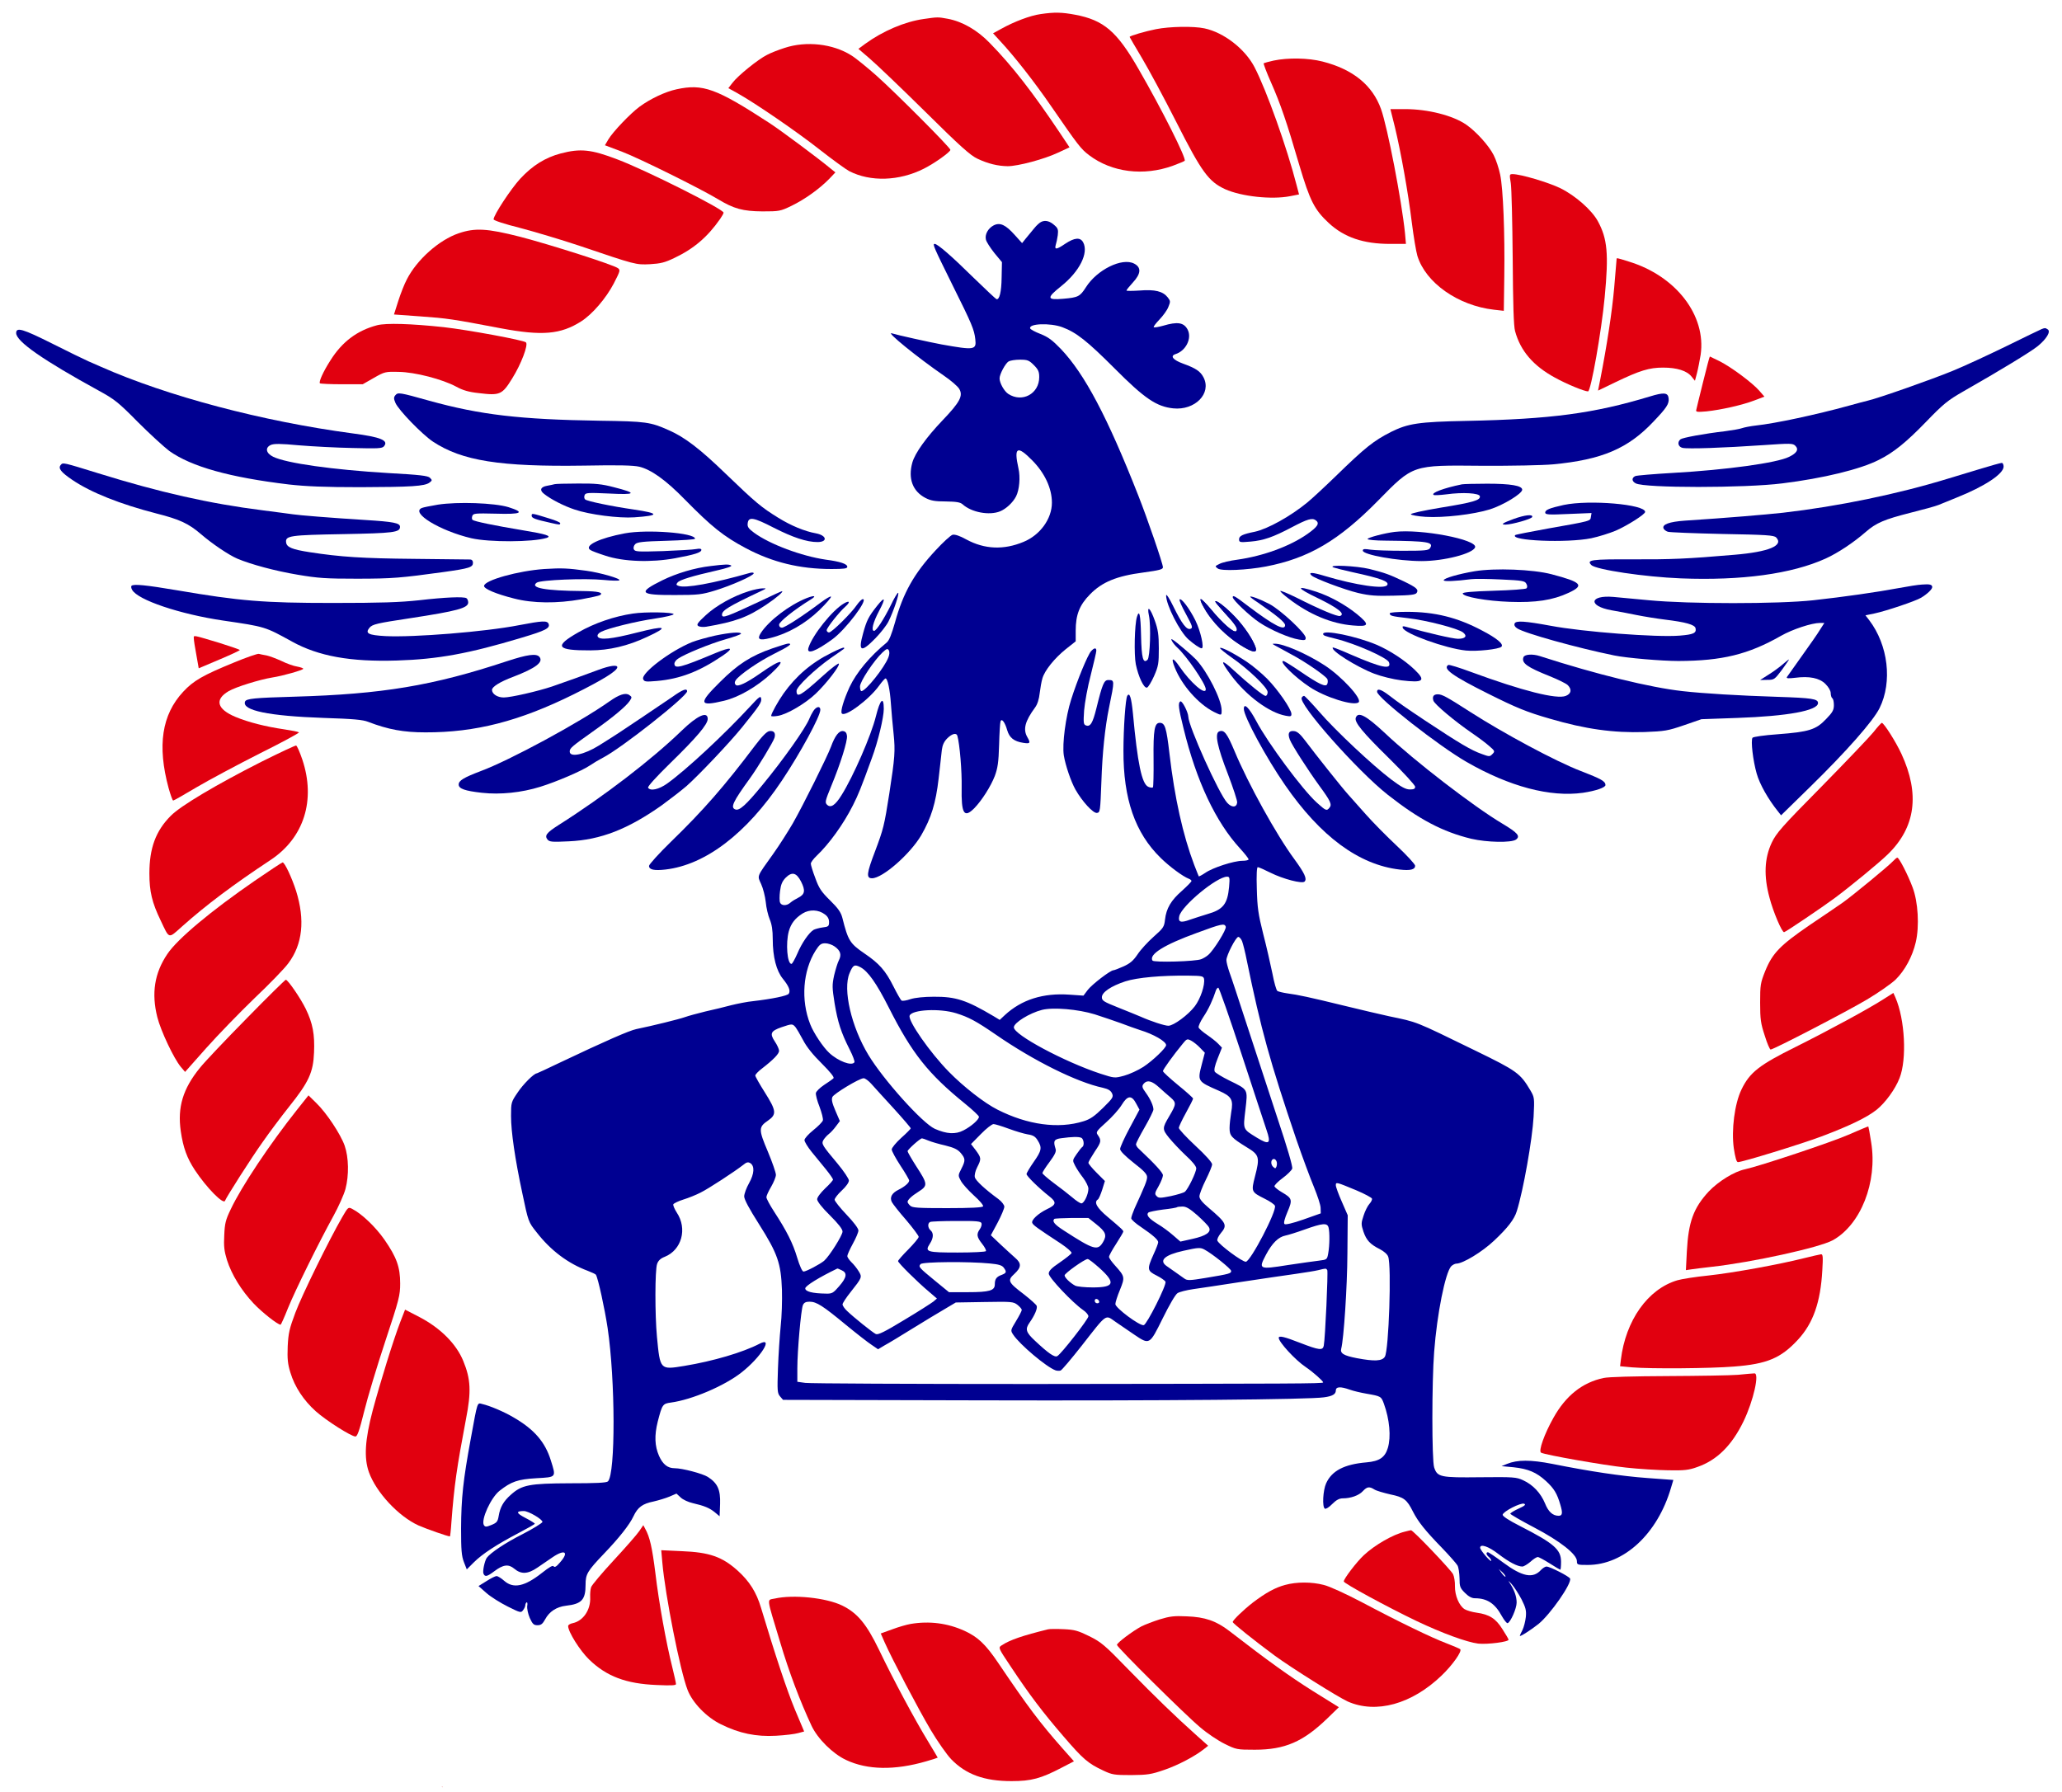 <svg style="background:#fff" version="1.0" width="1300pt" height="1130pt" viewBox="0 0 1300 1130" preserveAspectRatio="xMidYMid" id="svg96" sodipodi:docname="LOGO-ENTIER-2.svg" inkscape:version="1.4 (86a8ad7, 2024-10-11)" xmlns:inkscape="http://www.inkscape.org/namespaces/inkscape" xmlns:sodipodi="http://sodipodi.sourceforge.net/DTD/sodipodi-0.dtd" xmlns="http://www.w3.org/2000/svg" xmlns:svg="http://www.w3.org/2000/svg">
    <defs id="defs96"/>
    <sodipodi:namedview id="namedview96" pagecolor="#ffffff" bordercolor="#000000" borderopacity="0.25" inkscape:showpageshadow="2" inkscape:pageopacity="0.0" inkscape:pagecheckerboard="0" inkscape:deskcolor="#d1d1d1" inkscape:document-units="pt" showgrid="false" inkscape:zoom="0.28531759" inkscape:cx="1682.3358" inkscape:cy="1340.6114" inkscape:window-width="1920" inkscape:window-height="1009" inkscape:window-x="-8" inkscape:window-y="-8" inkscape:window-maximized="1" inkscape:current-layer="svg96"/>
    <g transform="matrix(0.1,0,0,-0.1,-496.815,1352.796)" fill="#000000" stroke="none" id="g96">
        <g id="tawara" fill="#E1000F">
            <path d="m 11528,13439 c -65,-9 -167,-48 -246,-92 l -53,-29 43,-47 c 89,-95 219,-261 322,-411 171,-248 188,-271 241,-311 143,-108 343,-133 528,-66 38,14 71,28 74,31 13,12 -144,325 -291,579 -136,237 -219,308 -399,342 -85,16 -131,17 -219,4 z" id="path1"/>
            <path d="m 10790,13408 c -118,-17 -255,-75 -368,-157 l -42,-31 72,-62 c 40,-34 197,-184 348,-333 223,-221 286,-277 331,-298 68,-32 128,-46 190,-47 65,0 230,44 317,85 l 73,34 -62,93 c -169,252 -298,419 -441,565 -78,81 -173,136 -267,153 -60,11 -61,11 -151,-2 z" id="path2"/>
            <path d="m 12256,13344 c -66,-13 -166,-42 -166,-49 0,-2 35,-61 77,-132 42,-70 141,-254 219,-408 158,-312 202,-372 306,-420 102,-46 294,-67 410,-44 l 56,11 -15,57 c -61,238 -190,600 -266,746 -60,115 -193,218 -315,244 -70,15 -220,12 -306,-5 z" id="path3"/>
            <path d="m 9915,13226 c -38,-12 -89,-32 -111,-44 -58,-29 -183,-131 -216,-174 l -28,-36 58,-32 c 117,-66 372,-241 516,-354 83,-65 167,-126 188,-137 134,-69 315,-63 470,15 68,34 167,105 168,119 0,14 -344,359 -465,467 -60,53 -132,112 -160,129 -116,73 -283,92 -420,47 z" id="path4"/>
            <path d="m 12998,13146 c -32,-7 -60,-15 -63,-17 -2,-3 18,-57 46,-120 59,-133 99,-249 179,-523 67,-225 95,-280 185,-364 98,-91 219,-132 387,-132 h 100 l -6,68 c -21,206 -110,667 -151,782 -54,151 -177,251 -369,300 -90,23 -218,25 -308,6 z" id="path5"/>
            <path d="m 9234,12965 c -71,-15 -166,-60 -234,-110 -58,-43 -168,-158 -197,-207 l -21,-36 111,-42 c 109,-42 484,-228 600,-297 102,-62 159,-77 282,-78 106,0 113,1 185,36 82,40 173,105 235,168 l 40,42 -30,24 c -77,64 -313,240 -387,288 -335,218 -418,248 -584,212 z" id="path6"/>
            <path d="m 13762,12728 c 38,-158 84,-414 107,-603 11,-88 27,-183 35,-210 52,-170 256,-314 483,-340 l 62,-7 3,214 c 4,276 -7,556 -26,645 -8,39 -26,94 -41,123 -31,61 -110,148 -173,192 -84,58 -242,98 -386,98 h -92 z" id="path7"/>
            <path d="m 8502,12560 c -97,-26 -177,-76 -254,-159 -59,-64 -168,-230 -168,-256 0,-7 70,-30 166,-54 91,-24 259,-74 373,-112 360,-122 357,-121 447,-117 67,4 93,10 155,40 122,58 208,132 287,245 12,17 22,35 22,40 0,22 -492,269 -670,336 -165,63 -232,70 -358,37 z" id="path8"/>
            <path d="m 14493,12373 c 5,-32 10,-245 12,-473 2,-290 6,-428 15,-460 34,-125 115,-219 251,-293 74,-41 186,-87 209,-87 18,0 85,381 105,594 26,274 17,369 -43,479 -38,70 -141,161 -236,208 -76,37 -251,89 -301,89 -21,0 -21,-2 -12,-57 z" id="path9"/>
            <path d="m 7345,11477 c -125,-33 -220,-104 -294,-222 -45,-70 -74,-135 -66,-144 4,-3 66,-6 138,-6 h 132 l 70,40 c 68,39 73,40 156,38 103,-1 278,-47 363,-93 42,-23 78,-34 144,-41 132,-16 146,-10 209,92 57,91 103,213 87,228 -13,14 -367,79 -518,96 -206,22 -363,27 -421,12 z" id="path13"/>
            <path d="m 7860,12057 c -124,-42 -264,-167 -327,-291 -15,-28 -39,-89 -54,-136 l -27,-85 166,-12 c 169,-12 203,-17 507,-75 261,-49 378,-39 508,44 70,45 156,145 205,239 40,78 42,84 26,96 -30,22 -428,149 -617,198 -208,53 -284,57 -387,22 z" id="path11"/>
            <path d="m 15160,11893 c 0,-5 -7,-84 -15,-178 -13,-150 -46,-366 -88,-580 l -14,-70 110,53 c 154,74 213,92 300,92 88,0 151,-20 180,-57 l 21,-26 13,49 c 7,27 17,79 23,115 36,248 -155,497 -454,588 -77,24 -76,24 -76,14 z" id="path12"/>
            <path d="m 15705,11118 c -22,-89 -42,-169 -43,-176 -3,-12 8,-13 65,-8 94,10 226,40 302,69 l 63,24 -33,38 c -44,50 -177,149 -251,186 -32,16 -59,29 -60,29 -2,0 -21,-73 -43,-162 z" id="path16"/>
            <path d="m 6190,9503 c 0,-10 7,-57 16,-104 l 15,-85 130,55 c 71,30 129,57 129,60 0,3 -58,23 -128,45 -174,52 -162,50 -162,29 z" id="path48"/>
            <path d="m 6445,9351 c -198,-81 -257,-115 -322,-185 -135,-145 -164,-340 -92,-607 12,-43 25,-79 29,-79 4,0 71,38 148,84 78,46 256,141 396,212 141,70 253,131 249,134 -5,4 -46,12 -93,19 -117,17 -227,45 -306,78 -118,49 -135,110 -44,163 44,26 195,73 275,86 66,10 195,47 195,55 0,4 -18,10 -39,14 -21,3 -66,19 -98,35 -33,15 -75,31 -94,35 -19,3 -41,8 -49,10 -8,2 -78,-22 -155,-54 z" id="path55"/>
            <path d="m 16780,8912 c -25,-31 -172,-185 -327,-343 -253,-256 -286,-294 -315,-355 -46,-98 -51,-210 -14,-346 23,-89 78,-218 92,-218 8,0 235,153 319,215 97,72 281,223 335,276 175,170 203,380 86,633 -35,76 -111,196 -124,196 -4,-1 -27,-26 -52,-58 z" id="path66"/>
            <path d="m 6615,8724 c -284,-144 -508,-277 -570,-340 -95,-95 -135,-204 -135,-364 0,-114 17,-184 70,-294 58,-122 47,-119 137,-39 150,134 325,265 555,417 213,140 288,379 202,635 -16,47 -33,86 -39,88 -5,1 -104,-45 -220,-103 z" id="path67"/>
            <path d="m 16904,8099 c -26,-29 -258,-220 -319,-263 -27,-19 -121,-83 -209,-142 -185,-127 -233,-176 -279,-289 -30,-75 -32,-88 -32,-200 0,-105 4,-131 29,-207 15,-49 32,-88 37,-88 19,0 483,241 607,315 74,44 155,101 181,126 58,57 106,145 127,235 24,101 15,256 -20,347 -29,78 -85,187 -96,187 -4,0 -15,-9 -26,-21 z" id="path68"/>
            <path d="m 6574,7974 c -273,-188 -487,-366 -551,-462 -81,-120 -101,-247 -63,-398 22,-87 104,-260 147,-312 l 28,-33 134,151 c 73,82 210,223 303,313 94,89 190,188 214,221 90,120 106,273 49,456 -27,84 -72,180 -85,180 -4,0 -83,-52 -176,-116 z" id="path69"/>
            <path d="m 6524,7107 c -131,-133 -265,-274 -296,-313 -107,-132 -142,-248 -120,-400 15,-103 39,-168 88,-243 74,-112 182,-222 191,-194 8,22 165,269 238,371 41,59 116,159 166,222 124,155 152,216 157,341 5,115 -8,184 -52,275 -33,68 -113,184 -126,184 -4,0 -115,-109 -246,-243 z" id="path70"/>
            <path d="m 16850,7232 c -97,-63 -350,-200 -560,-305 -230,-114 -291,-161 -343,-270 -43,-89 -64,-255 -48,-369 9,-59 17,-88 26,-88 28,0 395,113 524,161 178,67 288,120 350,169 55,44 118,130 145,200 47,119 34,370 -26,508 l -13,29 z" id="path71"/>
            <path d="m 6843,6533 c -172,-216 -354,-489 -420,-630 -32,-66 -38,-89 -41,-164 -4,-70 0,-100 17,-156 30,-93 90,-191 168,-274 54,-57 152,-134 170,-134 3,0 24,47 47,105 46,113 193,411 286,580 32,58 66,134 76,170 23,87 21,199 -5,274 -26,73 -114,206 -179,269 l -49,48 z" id="path72"/>
            <path d="m 16620,6372 c -110,-48 -558,-197 -650,-217 -68,-14 -168,-76 -229,-140 -96,-104 -128,-191 -138,-378 l -6,-118 34,5 c 19,3 77,10 129,16 254,28 677,121 762,167 177,97 284,367 243,618 -8,54 -17,100 -18,100 -1,1 -58,-23 -127,-53 z" id="path73"/>
            <path d="m 7125,5852 c -82,-142 -254,-492 -295,-602 -37,-99 -44,-128 -48,-212 -3,-79 0,-110 17,-165 27,-90 84,-176 160,-244 66,-59 224,-159 250,-159 12,0 25,37 55,158 21,86 81,285 133,442 88,266 94,290 94,365 0,103 -22,165 -99,276 -55,79 -141,162 -203,194 -25,13 -26,13 -64,-53 z" id="path74"/>
            <path d="m 16340,5594 c -155,-39 -444,-92 -602,-109 -80,-8 -168,-22 -195,-30 -186,-55 -326,-253 -356,-501 l -5,-41 76,-7 c 118,-10 494,-7 641,5 210,16 297,53 405,170 95,103 142,235 153,437 5,84 4,102 -8,101 -8,-1 -57,-12 -109,-25 z" id="path75"/>
            <path d="m 7492,5193 c -44,-115 -125,-376 -174,-558 -49,-186 -56,-300 -24,-390 46,-128 187,-279 313,-336 50,-22 184,-69 198,-69 1,0 6,39 9,88 18,237 34,345 92,652 34,173 30,252 -17,366 -44,108 -144,208 -276,277 l -91,47 z" id="path76"/>
            <path d="m 15925,4859 c -49,-4 -248,-7 -442,-8 -216,-1 -372,-5 -405,-12 -133,-28 -238,-111 -316,-251 -57,-101 -96,-210 -78,-220 26,-14 393,-79 536,-94 80,-9 199,-16 265,-17 102,-2 130,1 185,21 123,43 216,135 290,287 63,130 103,308 68,303 -7,0 -53,-4 -103,-9 z" id="path77"/>
            <path d="m 8998,3873 c -14,-21 -86,-103 -160,-183 -74,-80 -139,-157 -143,-170 -5,-14 -7,-42 -6,-63 4,-80 -44,-150 -110,-164 -16,-3 -29,-11 -29,-18 0,-37 75,-156 133,-212 110,-106 232,-152 425,-160 91,-4 122,-3 122,6 0,7 -11,56 -24,109 -37,146 -84,405 -106,591 -20,159 -35,228 -64,279 l -12,23 z" id="path78"/>
            <path d="m 13825,3870 c -75,-18 -191,-85 -259,-149 -45,-42 -126,-148 -126,-165 0,-12 272,-160 460,-250 162,-77 316,-133 388,-142 59,-6 193,11 191,25 0,3 -17,33 -38,65 -42,68 -83,94 -163,105 -29,4 -63,14 -76,22 -35,22 -62,87 -61,145 1,28 -5,62 -12,76 -18,32 -253,278 -265,277 -5,-1 -22,-4 -39,-9 z" id="path79"/>
            <path d="m 9144,3674 c 18,-205 112,-681 159,-802 31,-81 120,-173 211,-217 115,-57 221,-79 346,-72 58,3 121,11 141,17 l 37,10 -59,140 c -50,121 -121,334 -213,640 -29,98 -73,167 -147,234 -98,88 -178,116 -353,123 l -129,6 z" id="path80"/>
            <path d="m 13070,3534 c -63,-17 -121,-49 -203,-111 -59,-46 -127,-111 -127,-123 0,-8 139,-119 265,-212 104,-76 400,-262 460,-289 179,-79 404,-17 592,164 69,66 131,154 117,166 -5,4 -43,20 -84,36 -96,36 -306,138 -534,259 -105,55 -205,101 -242,110 -77,20 -171,20 -244,0 z" id="path81"/>
            <path d="m 9852,3448 c -50,-11 -54,18 34,-273 57,-192 127,-376 199,-530 39,-82 134,-176 218,-215 134,-63 306,-66 505,-8 39,11 72,22 72,23 0,2 -29,49 -63,106 -80,131 -217,386 -307,574 -79,163 -136,232 -232,279 -100,49 -308,71 -426,44 z" id="path82"/>
            <path d="m 12280,3317 c -41,-13 -93,-33 -115,-44 -55,-29 -155,-104 -155,-117 0,-14 426,-437 525,-520 43,-37 113,-84 154,-104 73,-36 77,-37 190,-37 190,0 305,50 458,198 l 72,70 -167,104 c -144,91 -277,186 -524,377 -82,63 -153,88 -268,92 -79,4 -108,0 -170,-19 z" id="path83"/>
            <path d="m 10709,3288 c -24,-4 -76,-19 -116,-34 l -72,-26 24,-55 c 48,-108 212,-420 290,-552 44,-74 103,-158 130,-186 93,-96 209,-138 380,-138 125,0 185,16 317,85 l 77,40 -72,81 c -143,162 -219,263 -406,540 -80,118 -128,163 -213,202 -106,48 -220,63 -339,43 z" id="path84"/>
            <path d="m 11575,3254 c -158,-39 -239,-66 -292,-101 -22,-15 -22,-15 59,-136 118,-178 201,-287 332,-439 122,-142 154,-170 251,-215 55,-26 69,-28 175,-28 103,1 125,4 209,33 88,30 195,87 251,132 l 25,20 -75,67 c -132,118 -261,243 -429,415 -148,153 -171,172 -246,209 -71,35 -93,41 -161,44 -43,2 -88,2 -99,-1 z" id="path85"/>
            <path id="path86" d="m 7754.136,2265.102 c 0.256,-0.992 0.439,-2.002 0.703,-2.988 0.432,-1.609 3.768,-5.302 3.398,-3.677 -0.573,2.52 -2.534,4.519 -4.058,6.606 -0.014,0.02 -0.03,0.039 -0.044,0.059 z"/>
        </g>
        <g id="rooster" fill="#000091">
            <path d="m 11535,12130 c -11,-4 -32,-23 -47,-42 -15,-18 -38,-46 -52,-63 l -24,-30 -46,51 c -58,65 -93,81 -133,61 -36,-19 -57,-58 -49,-90 3,-14 27,-51 53,-84 l 48,-58 -2,-96 c -1,-92 -14,-144 -33,-137 -5,2 -69,62 -142,133 -141,139 -229,215 -247,215 -15,0 -7,-18 111,-257 125,-251 138,-283 145,-344 8,-68 -5,-70 -212,-33 -76,14 -283,60 -314,70 -43,14 163,-153 327,-266 44,-30 87,-67 97,-83 27,-44 6,-84 -104,-199 -104,-109 -174,-207 -191,-267 -28,-101 2,-181 83,-223 33,-17 60,-22 128,-22 67,-1 91,-5 106,-18 56,-51 169,-72 237,-44 38,16 80,55 100,94 21,41 28,121 15,177 -30,135 -8,147 89,48 78,-80 122,-175 122,-265 0,-101 -74,-204 -179,-247 -125,-52 -245,-47 -360,15 -43,24 -72,33 -87,30 -12,-3 -61,-48 -108,-99 -135,-145 -204,-268 -255,-453 -22,-77 -37,-115 -53,-128 -105,-86 -191,-189 -234,-281 -36,-79 -58,-151 -49,-165 18,-28 172,86 236,175 18,25 36,45 40,45 13,0 28,-69 34,-160 3,-47 11,-132 17,-190 11,-108 8,-147 -27,-375 -32,-204 -37,-224 -90,-365 -53,-139 -57,-170 -19,-170 66,0 240,152 310,271 63,109 92,202 110,359 8,74 18,155 20,179 4,31 14,53 34,73 30,30 58,37 64,16 15,-53 29,-224 27,-325 -3,-166 15,-196 79,-132 47,48 104,137 130,204 18,49 24,86 27,195 2,74 6,141 9,149 7,22 28,-5 42,-55 14,-48 43,-71 101,-80 44,-7 48,-2 26,36 -28,49 -15,100 49,187 15,20 25,53 29,90 4,32 11,74 17,93 14,50 76,127 148,185 l 62,49 v 67 c 0,101 24,162 90,229 76,78 168,116 336,138 103,14 124,20 124,33 0,22 -99,310 -156,454 -194,493 -337,764 -487,922 -55,57 -81,76 -129,95 -34,13 -63,29 -65,35 -11,31 126,36 202,8 89,-33 157,-87 330,-260 190,-191 265,-241 370,-252 137,-14 243,94 191,195 -20,39 -49,58 -129,87 -63,23 -84,48 -48,60 65,20 105,99 77,154 -24,46 -64,52 -155,25 -29,-8 -56,-13 -59,-9 -3,3 13,24 36,48 22,23 48,58 56,79 14,34 14,38 -4,61 -30,38 -80,51 -177,43 -46,-3 -83,-3 -83,0 0,4 18,26 40,50 52,56 55,96 8,120 -76,39 -234,-39 -304,-150 -37,-58 -49,-64 -143,-72 -104,-9 -106,5 -12,80 115,92 174,209 138,276 -18,33 -54,30 -113,-9 -54,-37 -69,-39 -60,-8 4,12 10,40 13,62 4,33 1,44 -19,61 -29,27 -57,35 -83,24 z m -49,-904 c 28,-28 34,-42 34,-76 0,-105 -107,-163 -195,-106 -26,17 -55,69 -55,98 0,27 37,95 57,107 10,6 42,11 72,11 47,0 57,-4 87,-34 z m -917,-1843 c -24,-64 -143,-213 -170,-213 -5,0 -9,13 -9,29 0,32 88,164 142,215 26,24 32,26 40,13 5,-9 4,-27 -3,-44 z" id="path10"/>
            <path d="m 17840,11453 c -8,-3 -109,-52 -225,-109 -115,-56 -266,-126 -335,-154 -131,-54 -466,-172 -535,-188 -22,-5 -76,-20 -120,-32 -207,-57 -464,-112 -585,-125 -36,-4 -76,-12 -90,-17 -13,-5 -60,-13 -105,-19 -137,-16 -269,-41 -282,-51 -22,-18 -15,-47 12,-54 32,-8 262,0 508,17 174,12 188,12 204,-4 23,-23 10,-46 -40,-70 -76,-38 -395,-82 -732,-101 -121,-7 -228,-16 -237,-20 -24,-11 -23,-33 3,-46 55,-30 688,-30 924,0 259,32 492,89 608,148 93,46 173,111 297,239 112,116 137,136 238,194 230,131 424,249 468,285 55,45 83,92 62,105 -15,10 -17,10 -38,2 z" id="path14"/>
            <path d="m 5070,11428 c 0,-53 170,-171 522,-364 97,-53 122,-72 245,-197 76,-76 166,-158 199,-183 140,-99 379,-166 754,-211 108,-12 223,-17 450,-17 320,1 406,6 436,29 17,13 18,15 3,30 -12,13 -63,19 -262,30 -351,21 -644,62 -727,103 -45,22 -52,57 -15,74 20,9 60,9 178,-2 84,-7 235,-15 338,-17 161,-4 187,-3 198,11 31,37 -21,58 -197,81 -570,76 -1169,235 -1587,420 -16,7 -52,23 -80,35 -27,12 -130,62 -227,111 -186,93 -228,106 -228,67 z" id="path15"/>
            <path d="m 7461,11036 c -11,-13 -11,-22 0,-48 18,-44 168,-199 237,-245 183,-121 424,-159 952,-151 215,4 310,2 349,-7 74,-18 167,-84 286,-206 170,-173 245,-233 386,-308 168,-89 340,-131 539,-131 80,0 100,3 100,14 0,18 -44,33 -135,45 -152,22 -354,97 -453,170 -35,26 -43,37 -40,59 5,44 37,38 165,-28 120,-61 207,-90 275,-90 66,0 59,42 -10,55 -72,13 -158,49 -237,98 -107,66 -142,95 -332,278 -161,156 -259,231 -358,274 -116,52 -144,56 -435,60 -505,8 -753,37 -1075,126 -189,53 -198,54 -214,35 z" id="path17"/>
            <path d="m 15370,11028 c -354,-107 -622,-143 -1155,-154 -304,-6 -369,-16 -478,-70 -109,-56 -159,-95 -347,-278 -69,-67 -149,-141 -178,-165 -108,-89 -253,-169 -333,-186 -75,-15 -99,-26 -99,-47 0,-20 4,-21 73,-15 81,7 142,28 261,91 97,51 127,60 150,43 25,-19 12,-40 -53,-86 -111,-78 -279,-139 -441,-162 -47,-6 -98,-18 -114,-27 -29,-14 -29,-15 -10,-29 23,-17 183,-10 304,13 269,52 458,163 705,414 225,229 214,225 655,221 186,-1 386,3 450,9 307,29 472,99 633,270 84,88 99,112 95,147 -4,36 -30,38 -118,11 z" id="path18"/>
            <path d="m 5351,10596 c -18,-21 2,-46 73,-94 118,-80 302,-153 531,-212 146,-37 202,-63 280,-130 72,-62 176,-132 230,-155 86,-36 237,-77 380,-101 130,-22 179,-25 372,-25 226,0 279,5 548,42 164,23 185,30 185,59 0,12 -7,20 -17,20 -10,0 -169,2 -353,4 -326,3 -465,12 -659,42 -110,17 -145,31 -149,61 -6,43 22,47 358,53 321,6 360,11 360,46 0,24 -40,32 -217,43 -224,14 -421,30 -458,36 -16,2 -102,14 -190,25 -335,42 -652,114 -1035,233 -227,70 -225,70 -239,53 z" id="path19"/>
            <path d="m 17445,10569 c -71,-22 -159,-48 -195,-59 -320,-98 -693,-175 -1040,-215 -121,-13 -345,-32 -620,-50 -98,-7 -144,-24 -134,-49 3,-8 15,-17 27,-21 12,-4 167,-10 344,-14 279,-5 325,-8 339,-22 50,-51 -47,-91 -261,-109 -301,-26 -403,-30 -643,-29 -261,1 -294,-3 -261,-36 29,-29 336,-75 564,-84 384,-15 699,28 913,125 77,35 175,100 252,167 66,58 119,80 280,121 80,20 161,42 180,50 19,8 70,28 113,46 178,71 297,150 297,196 0,13 -6,24 -12,23 -7,0 -71,-18 -143,-40 z" id="path20"/>
            <path d="m 8465,10475 c -5,-2 -27,-6 -47,-10 -42,-7 -50,-28 -20,-51 42,-34 126,-77 193,-99 93,-32 279,-56 377,-49 160,11 159,25 -3,49 -145,21 -297,53 -308,64 -6,6 -7,17 -3,27 6,15 20,16 154,10 172,-9 180,2 30,40 -76,20 -117,24 -228,23 -74,0 -139,-2 -145,-4 z" id="path21"/>
            <path d="m 14185,10474 c -117,-24 -198,-55 -178,-67 5,-3 41,-1 81,4 102,14 206,8 210,-12 5,-25 -42,-39 -246,-72 -113,-19 -191,-36 -189,-42 2,-5 44,-13 93,-16 113,-7 302,15 405,47 83,26 204,99 204,124 0,26 -74,38 -220,38 -77,0 -149,-2 -160,-4 z" id="path22"/>
            <path d="m 7730,10346 c -47,-8 -93,-17 -102,-21 -74,-30 113,-144 312,-191 114,-26 386,-25 474,2 36,12 -2,24 -154,49 -174,29 -301,55 -313,65 -4,4 -5,15 -1,25 6,16 20,17 147,14 164,-5 188,7 81,41 -88,27 -321,35 -444,16 z" id="path23"/>
            <path d="m 14827,10344 c -90,-20 -117,-31 -117,-48 0,-13 20,-15 146,-9 l 146,6 -4,-24 c -4,-27 6,-25 -272,-74 -110,-20 -202,-38 -205,-41 -37,-36 326,-51 479,-20 47,10 117,32 155,48 75,33 185,103 185,118 0,48 -352,78 -513,44 z" id="path24"/>
            <path d="m 12555,9703 c 53,-98 149,-194 256,-256 58,-34 83,-36 74,-4 -15,49 -71,133 -131,196 -57,60 -124,112 -124,95 0,-3 25,-33 55,-66 74,-80 91,-106 77,-120 -14,-14 -88,51 -161,140 -29,34 -56,62 -62,62 -6,0 1,-21 16,-47 z" id="path42"/>
            <path d="m 8320,10276 c 0,-15 21,-23 120,-45 56,-13 60,-13 60,-2 0,5 -30,18 -67,29 -113,35 -113,35 -113,18 z" id="path25"/>
            <path d="m 14512,10256 c -73,-27 -85,-36 -51,-36 41,1 162,35 167,48 6,19 -46,13 -116,-12 z" id="path26"/>
            <path d="m 8908,10165 c -161,-30 -260,-78 -218,-105 8,-6 51,-22 95,-36 114,-38 287,-44 440,-16 123,23 165,36 165,53 0,7 -11,9 -32,5 -18,-4 -113,-9 -210,-13 -161,-5 -178,-4 -184,12 -4,9 0,23 9,32 13,13 50,17 196,21 100,3 181,8 181,13 0,37 -303,60 -442,34 z" id="path27"/>
            <path d="m 13760,10174 c -64,-8 -170,-36 -170,-45 0,-5 51,-10 113,-10 270,-3 305,-9 281,-47 -10,-15 -31,-17 -170,-17 -87,0 -180,3 -206,7 -38,6 -48,5 -48,-6 0,-26 221,-66 371,-66 141,0 324,47 337,87 15,49 -342,117 -508,97 z" id="path28"/>
            <path d="m 9450,9959 c -104,-12 -216,-46 -306,-90 -158,-78 -144,-94 79,-93 147,0 170,3 252,28 102,31 245,94 245,109 0,5 -10,6 -22,3 -235,-67 -411,-99 -453,-82 -14,5 -15,9 -5,21 14,17 94,41 248,76 62,14 97,26 90,31 -15,9 -38,8 -128,-3 z" id="path29"/>
            <path d="m 13375,9950 c 11,-4 65,-18 120,-30 180,-39 233,-59 219,-81 -17,-28 -199,-1 -393,57 -79,24 -106,25 -85,4 20,-20 207,-90 294,-111 73,-17 114,-20 225,-17 106,2 138,6 145,18 13,21 -2,34 -83,73 -93,44 -115,52 -214,77 -81,20 -272,29 -228,10 z" id="path30"/>
            <path d="m 12555,9703 c 53,-98 149,-194 256,-256 58,-34 83,-36 74,-4 -15,49 -71,133 -131,196 -57,60 -124,112 -124,95 0,-3 25,-33 55,-66 74,-80 91,-106 77,-120 -14,-14 -88,51 -161,140 -29,34 -56,62 -62,62 -6,0 1,-21 16,-47 z" id="path42"/>
            <path d="m 8400,9940 c -163,-11 -380,-71 -380,-107 0,-18 74,-50 189,-79 119,-31 271,-32 424,-5 58,11 111,22 117,26 26,16 -10,25 -108,26 -238,2 -335,20 -290,53 24,17 305,29 423,17 50,-5 94,-6 98,-2 11,10 -121,48 -208,60 -116,16 -155,18 -265,11 z" id="path31"/>
            <path d="m 14265,9926 c -100,-17 -195,-44 -195,-57 0,-9 74,-6 174,7 22,3 107,2 188,-2 134,-6 150,-9 159,-27 7,-12 7,-23 1,-29 -5,-5 -97,-12 -206,-15 -134,-4 -196,-10 -196,-17 0,-21 151,-48 296,-53 164,-6 271,10 372,57 101,47 82,67 -108,117 -118,31 -357,40 -485,19 z" id="path32"/>
            <path d="m 17085,9842 c -22,-1 -87,-11 -145,-22 -139,-26 -349,-56 -540,-77 -219,-24 -785,-24 -1035,0 -99,9 -200,19 -225,21 -151,13 -162,-57 -13,-84 37,-6 109,-20 158,-30 50,-10 131,-23 180,-29 131,-16 189,-32 193,-55 6,-30 -13,-39 -100,-46 -145,-12 -612,24 -813,62 -163,30 -221,34 -228,14 -4,-10 2,-21 16,-30 46,-31 381,-124 612,-171 77,-16 300,-35 405,-35 275,1 440,41 647,159 72,41 194,81 245,81 h 28 l -27,-42 c -14,-24 -66,-98 -114,-165 -48,-68 -91,-128 -95,-134 -5,-9 8,-10 50,-5 92,12 155,-1 193,-39 20,-20 33,-43 33,-58 0,-14 5,-29 10,-32 6,-3 10,-23 10,-43 0,-31 -8,-46 -50,-89 -64,-67 -108,-80 -305,-95 -85,-6 -153,-16 -158,-22 -12,-18 3,-144 26,-225 19,-68 73,-163 135,-240 l 19,-24 183,179 c 231,226 398,416 438,497 82,166 54,397 -65,554 l -24,31 58,12 c 71,15 259,78 293,99 38,23 70,53 70,67 0,16 -16,20 -65,16 z" id="path33"/>
            <path d="m 5797,9834 c -3,-4 -2,-15 4,-25 34,-64 302,-154 574,-194 266,-39 263,-38 435,-133 167,-92 368,-128 660,-119 260,8 455,44 784,143 155,46 183,61 173,88 -9,22 -39,20 -186,-8 -214,-42 -668,-78 -843,-69 -108,6 -129,17 -101,52 19,23 47,29 258,61 295,45 365,64 365,99 0,11 -5,23 -11,27 -18,11 -135,6 -299,-13 -122,-13 -238,-17 -545,-17 -435,0 -583,12 -981,80 -196,33 -274,41 -287,28 z" id="path34"/>
            <path d="m 9689,9800 c -97,-30 -205,-90 -271,-151 -52,-48 -60,-60 -48,-68 8,-6 31,-8 50,-5 182,31 260,59 379,139 63,42 113,85 99,85 -3,0 -61,-26 -129,-59 -220,-103 -249,-114 -249,-89 0,27 43,53 240,146 43,20 43,21 15,20 -16,0 -55,-8 -86,-18 z" id="path35"/>
            <path d="m 13277,9756 c 127,-62 174,-99 140,-112 -16,-6 -128,41 -274,115 -57,28 -103,47 -103,42 0,-5 24,-26 53,-48 130,-100 270,-158 405,-169 103,-9 107,4 26,71 -74,60 -172,114 -258,142 -132,43 -127,25 11,-41 z" id="path36"/>
            <path d="m 10585,9713 c -43,-87 -92,-163 -106,-163 -20,0 -7,53 31,125 44,83 39,97 -12,33 -54,-68 -66,-92 -88,-172 -33,-118 -14,-126 77,-33 33,34 71,82 83,107 31,62 71,180 60,180 -4,0 -25,-34 -45,-77 z" id="path37"/>
            <path d="m 12320,9774 c -1,-59 87,-232 142,-279 34,-30 71,-55 82,-55 18,0 -6,107 -39,175 -37,75 -89,144 -100,133 -4,-4 14,-45 40,-92 41,-76 45,-87 29,-93 -24,-9 -54,30 -109,142 -24,50 -45,81 -45,69 z" id="path38"/>
            <path d="m 10055,9757 c -109,-43 -238,-141 -290,-220 -26,-41 -10,-50 60,-32 112,28 219,90 308,175 45,44 78,82 74,86 -3,4 -32,-13 -64,-37 -110,-83 -227,-159 -245,-159 -11,0 -18,7 -18,19 0,18 96,95 200,159 38,23 24,28 -25,9 z" id="path39"/>
            <path d="m 12740,9762 c 0,-17 109,-120 168,-159 70,-47 188,-98 250,-108 36,-6 42,-4 42,11 0,29 -157,175 -228,213 -59,31 -122,54 -122,46 0,-2 21,-19 48,-36 119,-82 172,-125 172,-143 0,-38 -69,-3 -226,115 -89,68 -104,77 -104,61 z" id="path40"/>
            <path d="m 10370,9713 c -35,-52 -158,-173 -175,-173 -8,0 -15,7 -15,14 0,15 79,115 119,150 31,28 26,40 -10,19 -74,-43 -199,-200 -224,-280 -13,-44 44,-24 151,54 84,61 229,253 192,253 -7,0 -24,-17 -38,-37 z" id="path41"/>
            <path d="m 12212,9645 c 13,-63 7,-260 -9,-277 -28,-27 -38,9 -41,152 -3,133 -11,168 -26,118 -15,-49 -19,-238 -7,-299 16,-77 50,-151 70,-147 8,2 28,35 45,73 28,64 30,80 30,175 0,85 -5,118 -25,174 -29,82 -52,102 -37,31 z" id="path43"/>
            <path d="m 8958,9659 c -116,-17 -242,-60 -343,-118 -157,-89 -139,-115 75,-114 118,0 237,28 358,85 141,65 120,74 -65,27 -160,-41 -237,-49 -247,-24 -3,9 4,20 22,29 45,23 220,66 342,84 63,9 115,22 115,27 0,13 -180,16 -257,4 z" id="path44"/>
            <path d="m 13730,9661 c 0,-16 10,-19 115,-31 116,-13 316,-65 347,-90 29,-23 15,-40 -32,-40 -32,0 -197,38 -329,76 -18,5 -23,4 -19,-7 12,-37 271,-130 398,-143 68,-7 208,8 224,24 16,16 -28,53 -122,102 -156,83 -299,118 -474,118 -61,0 -108,-4 -108,-9 z" id="path45"/>
            <path d="m 9476,9520 c -49,-11 -114,-29 -145,-41 -136,-55 -322,-196 -308,-233 7,-17 15,-18 86,-12 147,13 267,59 416,160 75,51 55,58 -46,16 -222,-93 -259,-102 -259,-66 0,8 10,22 22,30 41,29 205,96 301,123 53,15 97,31 97,35 0,13 -68,8 -164,-12 z" id="path46"/>
            <path d="m 13310,9531 c 0,-10 7,-13 80,-31 125,-31 324,-119 335,-148 18,-49 -47,-35 -239,48 -61,27 -112,47 -115,45 -17,-17 149,-122 261,-165 45,-17 117,-35 171,-42 140,-17 157,-3 83,68 -63,60 -155,120 -238,156 -130,55 -338,97 -338,69 z" id="path47"/>
            <path d="m 12358,9484 c 6,-11 20,-28 32,-39 59,-53 180,-230 180,-263 0,-42 -96,41 -165,142 -43,63 -57,60 -30,-6 44,-111 148,-229 246,-279 49,-24 49,-24 49,10 0,67 -89,243 -162,321 -26,27 -125,112 -146,124 -11,7 -12,4 -4,-10 z" id="path49"/>
            <path d="m 9836,9439 c -133,-46 -217,-100 -328,-211 -138,-136 -134,-157 24,-119 93,22 207,88 297,171 103,96 70,99 -65,4 -90,-63 -144,-88 -157,-75 -8,8 -9,16 -1,29 22,34 147,120 244,168 92,46 118,64 88,64 -7,0 -53,-14 -102,-31 z" id="path50"/>
            <path d="m 13010,9456 c 14,-8 57,-31 97,-53 90,-47 222,-139 230,-158 3,-8 3,-22 -1,-30 -8,-22 -50,-3 -170,79 -53,36 -101,66 -107,66 -31,0 73,-103 166,-164 97,-65 282,-123 309,-96 22,22 -106,161 -212,231 -110,72 -262,139 -317,138 -18,0 -17,-1 5,-13 z" id="path51"/>
            <path d="m 10209,9411 c -124,-61 -223,-146 -301,-256 -34,-48 -78,-127 -78,-141 0,-4 19,-4 42,0 57,9 173,77 239,140 65,62 152,173 146,189 -2,6 -46,-27 -98,-74 -144,-130 -169,-144 -169,-97 0,26 116,136 215,206 44,30 82,57 84,59 2,2 2,5 0,7 -3,3 -39,-12 -80,-33 z" id="path52"/>
            <path d="m 12660,9441 c 0,-4 33,-31 73,-59 107,-74 227,-190 227,-218 0,-13 -6,-24 -13,-24 -14,0 -108,76 -197,158 -87,81 -94,70 -19,-30 96,-128 239,-234 342,-253 32,-6 37,-5 37,11 0,30 -85,153 -153,222 -34,34 -91,82 -127,106 -79,53 -170,100 -170,87 z" id="path53"/>
            <path d="m 11847,9422 c -21,-23 -87,-182 -126,-306 -34,-106 -57,-280 -46,-351 10,-62 45,-165 73,-215 43,-76 112,-151 136,-148 20,3 21,10 28,198 6,181 23,344 48,465 36,175 36,175 -5,175 -26,0 -37,-25 -75,-180 -23,-92 -38,-117 -66,-106 -15,6 -16,17 -11,94 4,48 22,149 42,224 19,76 35,144 35,153 0,20 -13,19 -33,-3 z" id="path54"/>
            <path d="m 8165,9359 c -468,-155 -786,-208 -1340,-224 -250,-7 -305,-12 -312,-31 -21,-56 151,-91 497,-103 185,-6 245,-11 280,-25 125,-48 222,-66 360,-66 315,-1 592,70 935,240 185,92 275,148 275,171 0,16 -47,10 -117,-16 -82,-31 -217,-79 -295,-106 -90,-30 -259,-69 -304,-69 -40,0 -74,22 -74,48 0,19 50,51 133,82 143,55 193,93 166,126 -19,23 -76,15 -204,-27 z" id="path56"/>
            <path d="m 14573,9384 c -14,-37 23,-63 166,-120 52,-21 103,-46 113,-56 27,-27 23,-54 -12,-68 -57,-23 -272,31 -598,151 -73,27 -137,47 -143,44 -37,-23 25,-68 249,-180 182,-91 246,-117 392,-159 225,-66 400,-90 596,-84 128,5 147,8 249,43 l 110,38 226,8 c 316,11 509,46 509,94 0,26 -38,32 -255,39 -251,8 -464,21 -599,36 -205,23 -541,105 -900,221 -46,15 -96,11 -103,-7 z" id="path57"/>
            <path d="m 16204,9336 c -21,-18 -61,-47 -89,-64 l -50,-32 45,1 c 44,0 46,2 93,64 26,36 46,65 44,65 -2,0 -21,-15 -43,-34 z" id="path58"/>
            <path d="m 9209,9135 c -35,-24 -122,-83 -194,-131 -121,-82 -167,-112 -271,-177 -93,-58 -184,-77 -184,-38 0,21 10,30 155,133 120,85 200,152 223,186 15,23 15,25 -2,37 -23,17 -64,4 -126,-40 -188,-133 -629,-372 -813,-440 -105,-40 -137,-59 -137,-84 0,-26 38,-40 146,-52 116,-13 251,1 369,38 103,32 259,99 310,133 22,15 59,37 82,49 114,57 533,388 533,420 0,21 -28,11 -91,-34 z" id="path59"/>
            <path d="m 13650,9166 c 0,-37 389,-342 565,-443 270,-155 526,-223 733,-194 81,12 142,33 142,49 -1,24 -26,38 -155,88 -155,59 -488,238 -698,373 -148,95 -177,111 -204,111 -27,0 -36,-14 -28,-40 7,-23 136,-131 244,-205 40,-27 89,-64 109,-82 35,-30 36,-33 19,-50 -17,-17 -19,-17 -68,1 -65,23 -135,64 -354,209 -126,84 -168,113 -229,160 -51,39 -76,46 -76,23 z" id="path60"/>
            <path d="m 12075,9140 c -11,-17 -24,-205 -24,-345 -1,-305 73,-519 235,-677 56,-55 140,-117 177,-131 9,-3 17,-10 17,-14 0,-5 -27,-32 -60,-62 -69,-60 -99,-111 -107,-182 -5,-46 -11,-54 -72,-108 -37,-33 -82,-82 -101,-111 -27,-40 -47,-57 -89,-76 -29,-13 -58,-24 -63,-24 -19,0 -135,-89 -162,-124 l -27,-36 -87,6 c -167,12 -303,-31 -409,-129 l -32,-30 -38,23 c -172,102 -239,124 -378,123 -61,0 -118,-6 -146,-15 -26,-9 -51,-13 -57,-9 -5,3 -28,43 -51,89 -50,100 -90,145 -183,208 -92,63 -103,81 -139,224 -9,35 -26,60 -78,111 -56,55 -70,77 -93,141 -16,41 -28,82 -28,90 0,8 16,30 36,49 80,76 169,199 230,320 34,68 49,104 119,297 39,105 75,256 75,310 0,83 -23,61 -50,-48 -29,-118 -143,-380 -217,-497 -39,-63 -68,-82 -91,-59 -14,14 -11,25 27,118 58,140 103,284 99,316 -2,19 -10,28 -24,30 -26,4 -52,-30 -77,-99 -25,-66 -174,-366 -240,-482 -31,-53 -86,-140 -124,-193 -107,-150 -101,-135 -76,-191 12,-26 25,-77 29,-113 3,-36 15,-85 25,-109 13,-31 19,-67 19,-125 0,-112 23,-200 64,-250 38,-47 49,-75 37,-94 -8,-13 -105,-33 -226,-47 -33,-3 -94,-15 -135,-25 -41,-11 -115,-29 -165,-40 -49,-12 -108,-28 -130,-36 -37,-13 -198,-53 -305,-75 -44,-9 -197,-76 -479,-210 -79,-38 -146,-69 -148,-69 -18,0 -88,-70 -122,-122 -40,-59 -41,-62 -41,-147 0,-99 25,-271 71,-486 38,-181 38,-182 90,-247 88,-114 198,-197 322,-243 26,-10 50,-21 52,-25 14,-22 56,-216 74,-336 49,-330 50,-919 2,-967 -9,-9 -75,-12 -239,-12 -258,-1 -304,-10 -374,-73 -46,-41 -67,-78 -76,-134 -6,-35 -12,-42 -46,-56 -32,-13 -39,-13 -47,-1 -20,33 44,174 99,217 74,58 114,72 232,79 127,7 125,4 91,112 -36,117 -106,197 -236,272 -61,36 -149,73 -197,84 -32,8 -28,21 -72,-220 -48,-261 -60,-373 -61,-565 0,-136 3,-173 18,-212 l 18,-46 44,44 c 53,53 143,112 282,185 57,30 103,56 103,59 0,3 -27,20 -60,37 -58,30 -61,43 -9,43 29,0 119,-53 117,-69 -2,-7 -58,-42 -126,-77 -109,-55 -201,-117 -225,-149 -13,-19 -27,-83 -21,-99 9,-23 23,-20 68,14 57,43 90,47 127,16 43,-36 85,-34 145,7 27,18 70,48 95,65 79,54 107,34 47,-33 -21,-25 -33,-32 -39,-24 -5,9 -27,-4 -74,-41 -109,-86 -180,-101 -238,-50 -19,17 -41,30 -48,30 -8,0 -36,-14 -64,-32 l -50,-31 50,-44 c 27,-24 88,-62 134,-85 80,-40 84,-41 97,-23 8,10 14,24 14,31 0,7 4,15 8,18 5,3 7,-8 4,-23 -2,-16 5,-49 16,-75 18,-39 25,-46 49,-46 22,0 32,8 48,37 26,49 72,79 132,86 99,11 123,38 123,133 0,66 11,85 115,194 97,101 163,185 187,237 27,57 57,79 126,93 31,7 77,21 101,31 l 44,19 26,-24 c 14,-14 49,-30 76,-36 74,-17 107,-31 140,-58 l 30,-25 3,77 c 3,90 -15,131 -77,171 -33,21 -161,55 -210,55 -43,0 -74,24 -98,78 -27,62 -30,128 -8,216 28,108 31,113 83,120 133,18 337,105 444,189 122,95 207,230 115,182 -106,-55 -293,-110 -475,-140 -153,-25 -152,-26 -172,184 -13,137 -13,420 1,459 7,21 22,35 48,45 107,43 144,177 76,279 -14,22 -24,45 -22,52 3,6 31,20 63,30 33,10 82,30 109,44 51,25 217,134 268,174 22,18 31,20 45,12 29,-18 26,-67 -7,-126 -17,-30 -31,-68 -31,-84 0,-19 31,-77 94,-176 117,-185 138,-246 144,-413 2,-66 -1,-169 -8,-230 -6,-60 -14,-180 -17,-265 -5,-141 -4,-157 13,-177 l 19,-22 1240,-3 c 1156,-3 2077,5 2170,19 54,7 75,20 75,43 0,25 30,26 89,5 22,-8 69,-19 104,-25 92,-16 93,-17 110,-63 36,-99 46,-209 25,-279 -18,-60 -53,-84 -134,-91 -141,-12 -219,-53 -255,-132 -20,-44 -26,-150 -8,-160 6,-4 27,9 46,29 26,26 45,36 67,36 50,0 101,18 126,45 27,29 41,31 73,11 12,-8 57,-21 100,-31 87,-18 105,-32 144,-110 32,-62 74,-116 183,-228 47,-49 90,-98 97,-110 7,-12 12,-48 13,-81 0,-52 3,-61 34,-92 23,-23 43,-34 63,-34 77,0 127,-33 170,-113 15,-26 31,-46 36,-44 19,6 57,93 57,130 0,38 -15,81 -46,127 -9,14 -3,9 14,-10 17,-19 45,-63 63,-97 26,-52 31,-70 27,-111 -3,-27 -12,-63 -21,-82 -10,-18 -17,-35 -17,-37 0,-8 73,39 118,75 75,61 210,255 199,286 -6,14 -127,76 -149,76 -8,0 -23,-10 -34,-21 -51,-57 -119,-43 -240,47 -47,35 -90,64 -95,64 -14,0 -11,-16 6,-30 8,-7 15,-17 15,-23 0,-15 -69,65 -70,81 -1,27 52,10 115,-39 67,-51 120,-79 151,-79 9,0 32,14 51,30 18,17 39,30 46,30 7,0 40,-18 75,-40 34,-22 65,-40 67,-40 3,0 5,22 5,50 0,77 -43,115 -258,225 -73,37 -112,63 -110,72 4,21 114,77 135,69 13,-5 5,-13 -35,-31 -29,-13 -52,-28 -52,-32 0,-4 67,-43 149,-86 166,-87 271,-170 271,-213 0,-23 3,-24 68,-24 229,0 440,196 525,486 l 15,50 -163,12 c -166,12 -364,42 -599,89 -138,27 -221,27 -287,0 l -34,-14 75,-7 c 93,-10 145,-32 205,-87 51,-47 70,-78 91,-151 15,-50 13,-68 -11,-68 -37,0 -65,25 -86,78 -27,65 -75,117 -138,146 -43,20 -60,21 -270,19 -252,-3 -271,1 -291,62 -15,46 -15,538 0,729 18,239 70,497 107,539 9,9 24,17 33,17 41,0 163,74 238,145 86,81 127,134 143,186 41,130 98,453 106,596 6,118 5,122 -20,165 -64,108 -84,123 -347,251 -392,191 -360,178 -545,217 -55,12 -183,42 -285,67 -217,53 -287,68 -355,77 -28,4 -56,11 -63,15 -7,4 -21,54 -32,112 -12,57 -37,169 -58,249 -31,124 -37,165 -40,283 -3,91 0,137 6,137 6,0 42,-16 80,-35 80,-40 200,-71 215,-56 17,17 0,53 -64,141 -114,154 -292,477 -378,683 -47,112 -65,135 -96,123 -30,-11 -13,-95 55,-270 33,-87 60,-168 58,-179 -4,-32 -34,-32 -62,-2 -52,55 -245,484 -246,544 -1,28 -39,103 -50,96 -16,-10 -12,-41 20,-170 81,-332 203,-591 357,-758 29,-32 53,-62 53,-68 0,-5 -18,-9 -39,-9 -53,0 -187,-43 -234,-76 -21,-14 -40,-24 -41,-22 -1,1 -14,35 -29,73 -71,188 -123,420 -156,703 -19,162 -28,192 -61,192 -33,0 -41,-45 -39,-227 1,-95 -1,-176 -4,-180 -4,-3 -17,-2 -30,4 -40,19 -67,146 -96,462 -10,101 -21,136 -36,111 z M 10018,7970 c 29,-57 25,-81 -16,-102 -18,-9 -41,-23 -51,-32 -23,-21 -57,-20 -65,1 -4,9 -4,42 0,72 5,42 14,62 35,84 40,40 68,33 97,-23 z m 2699,-35 c -10,-108 -38,-143 -137,-171 -30,-9 -79,-25 -109,-35 -59,-22 -77,-16 -68,23 18,67 236,247 301,248 17,0 18,-6 13,-65 z m -2548,-173 c 18,-13 26,-29 26,-48 0,-26 -4,-30 -40,-34 -22,-3 -47,-10 -57,-15 -29,-17 -75,-83 -103,-150 -16,-36 -32,-65 -37,-65 -27,0 -37,130 -17,205 14,50 40,83 87,113 44,27 100,25 141,-6 z m 2527,-77 c 7,-16 -76,-149 -110,-178 -11,-10 -31,-22 -44,-27 -35,-15 -299,-22 -308,-9 -24,39 74,100 281,175 154,57 173,61 181,39 z m 103,-92 c 6,-16 20,-71 30,-123 90,-436 144,-631 312,-1127 38,-110 88,-245 111,-300 22,-54 42,-113 42,-132 l 1,-34 -110,-39 c -69,-24 -113,-34 -119,-28 -6,6 1,34 19,76 33,77 30,86 -35,124 -24,14 -45,31 -47,37 -2,6 21,30 51,52 30,22 57,49 61,60 4,13 -31,133 -93,318 -54,164 -140,426 -191,583 -51,157 -101,309 -112,338 -10,29 -19,63 -19,76 0,30 60,146 75,146 7,0 18,-12 24,-27 z m -2569,-33 c 37,-26 45,-52 27,-87 -8,-15 -21,-58 -30,-95 -13,-61 -13,-76 3,-177 20,-119 40,-182 95,-291 20,-39 33,-75 30,-80 -16,-26 -102,6 -159,59 -38,35 -99,126 -120,181 -60,152 -46,337 34,464 25,39 35,46 61,46 17,0 44,-9 59,-20 z m 163,-131 c 47,-25 100,-99 178,-253 147,-291 249,-419 482,-608 48,-39 87,-76 87,-82 0,-18 -49,-61 -98,-86 -50,-26 -105,-23 -180,10 -78,35 -324,309 -419,466 -108,179 -162,413 -119,515 22,53 31,58 69,38 z m 2166,-73 c 7,-39 -22,-125 -58,-173 -42,-55 -134,-123 -167,-123 -23,0 -109,28 -174,57 -19,8 -82,34 -140,57 -93,37 -105,44 -105,66 0,31 57,70 148,100 74,24 229,38 397,36 86,-1 95,-3 99,-20 z m 236,-473 c 75,-230 147,-446 158,-480 30,-87 18,-97 -62,-48 -89,55 -86,49 -71,176 15,131 19,125 -102,184 -45,22 -85,47 -91,55 -6,11 -1,36 18,84 l 27,68 -23,24 c -12,13 -44,38 -70,56 -27,18 -51,39 -54,47 -3,7 11,38 30,67 32,47 60,108 79,167 3,9 10,17 15,17 5,0 71,-188 146,-417 z m -925,249 c 52,-17 127,-42 165,-56 39,-15 93,-34 120,-43 86,-26 165,-72 165,-95 0,-18 -84,-98 -143,-137 -34,-22 -89,-47 -122,-56 -60,-16 -60,-16 -150,13 -227,75 -545,245 -545,292 0,29 99,90 177,110 71,18 229,4 333,-28 z m -874,7 c 80,-25 125,-49 249,-134 240,-166 512,-301 676,-336 34,-8 49,-17 58,-35 10,-23 6,-30 -57,-92 -53,-52 -80,-71 -122,-84 -159,-50 -354,-23 -543,73 -82,41 -214,144 -306,238 -119,121 -260,323 -248,355 15,38 190,47 293,15 z m -1014,-86 c 8,-10 30,-47 49,-83 22,-43 63,-94 118,-148 56,-56 80,-87 74,-93 -6,-6 -32,-25 -59,-42 -27,-18 -50,-41 -52,-51 -2,-10 8,-50 23,-87 14,-38 24,-76 21,-86 -3,-10 -31,-38 -61,-62 -30,-24 -55,-52 -55,-62 0,-10 20,-43 45,-74 25,-30 65,-80 90,-110 25,-31 45,-60 45,-65 0,-5 -22,-30 -50,-56 -29,-28 -50,-56 -50,-68 0,-13 30,-52 80,-101 54,-54 80,-87 80,-103 0,-23 -82,-154 -116,-184 -25,-21 -113,-68 -130,-68 -8,0 -24,35 -40,88 -27,91 -66,168 -146,291 -26,40 -48,81 -48,90 0,9 14,39 30,66 16,28 30,61 30,75 0,14 -23,80 -51,147 -59,139 -59,154 1,195 56,39 53,62 -20,178 -33,52 -60,100 -60,106 0,7 19,27 43,45 71,55 107,92 107,111 0,10 -12,37 -27,59 -33,50 -26,66 43,90 65,22 68,22 86,2 z m 2552,-132 30,-31 -18,-69 c -29,-112 -30,-111 107,-171 81,-36 92,-56 77,-138 -5,-31 -10,-74 -10,-97 0,-49 11,-61 108,-121 80,-48 84,-63 52,-185 -24,-95 -24,-97 62,-140 33,-16 61,-36 64,-44 13,-32 -152,-348 -183,-353 -21,-3 -169,107 -180,133 -3,8 7,29 21,46 44,52 37,65 -77,162 -39,33 -57,55 -57,71 0,13 18,60 40,104 22,44 40,88 40,98 0,12 -43,60 -105,117 -58,54 -105,105 -105,113 0,7 20,50 45,95 25,45 45,85 45,90 0,4 -43,43 -95,85 -52,43 -95,82 -95,88 0,10 65,100 125,173 25,31 28,32 53,19 15,-8 40,-28 56,-45 z m -2072,-228 c 18,-20 81,-90 141,-155 59,-65 107,-121 107,-125 0,-3 -27,-31 -60,-60 -33,-30 -60,-63 -60,-73 0,-10 25,-56 55,-102 30,-45 55,-88 55,-94 0,-14 -27,-38 -67,-58 -43,-21 -57,-49 -42,-78 7,-13 47,-64 91,-114 43,-51 78,-98 78,-105 0,-8 -30,-43 -65,-79 -36,-36 -65,-69 -65,-74 0,-11 122,-132 195,-193 l 50,-43 -22,-19 c -13,-10 -95,-63 -184,-116 -125,-76 -165,-95 -179,-89 -21,10 -138,104 -182,146 -15,14 -28,33 -28,41 0,8 23,43 51,78 72,91 74,94 50,132 -11,18 -31,43 -45,56 -14,14 -26,31 -26,39 0,8 16,43 35,78 19,34 35,72 35,83 0,13 -30,53 -75,100 -41,43 -75,86 -75,94 0,9 20,35 45,58 26,24 45,50 45,63 0,11 -32,59 -71,106 -98,117 -103,125 -90,149 6,10 21,28 34,38 13,10 33,32 46,50 l 24,32 -28,65 c -21,49 -26,71 -19,87 10,21 167,116 196,118 10,1 32,-16 50,-36 z m 1812,-20 c 23,-21 57,-51 75,-66 36,-32 36,-41 -9,-117 -45,-76 -45,-82 -2,-136 22,-27 69,-77 105,-111 42,-38 67,-69 67,-82 0,-25 -52,-132 -72,-148 -7,-6 -47,-18 -88,-27 -66,-13 -77,-14 -90,0 -13,13 -12,20 13,63 15,27 27,58 27,68 0,16 -48,69 -151,166 -11,9 -19,23 -19,30 0,6 25,55 55,107 30,52 55,103 55,112 0,23 -20,67 -47,104 -26,35 -28,45 -11,62 21,21 50,13 92,-25 z m -142,-105 20,-37 -61,-114 c -34,-63 -61,-123 -61,-134 0,-13 30,-43 85,-87 65,-50 85,-72 85,-90 0,-22 -13,-54 -79,-198 -11,-26 -21,-54 -21,-62 0,-8 28,-33 63,-56 75,-51 107,-80 107,-95 0,-7 -13,-42 -30,-78 -41,-92 -40,-102 20,-132 28,-14 53,-32 56,-39 8,-21 -118,-270 -137,-274 -27,-5 -179,109 -179,133 0,11 13,52 29,90 32,79 31,84 -30,152 -22,24 -39,48 -39,56 0,7 20,44 45,82 25,39 45,73 45,77 0,8 -10,18 -99,93 -68,57 -88,93 -61,110 5,3 17,30 27,61 l 17,55 -52,52 c -29,29 -52,57 -52,63 0,6 19,38 41,72 41,60 42,69 17,105 -12,16 -5,25 54,78 37,33 81,82 98,110 37,61 63,63 92,7 z m -805,-157 c 43,-16 97,-32 121,-36 34,-5 48,-14 63,-39 28,-45 24,-64 -26,-135 -25,-36 -45,-70 -45,-76 0,-13 78,-89 144,-141 47,-37 44,-53 -16,-81 -55,-27 -99,-68 -92,-86 5,-14 30,-32 181,-131 39,-26 69,-53 67,-59 -3,-7 -36,-33 -75,-60 -52,-35 -69,-53 -69,-70 0,-25 151,-184 216,-229 18,-12 34,-30 34,-40 0,-18 -171,-237 -196,-251 -17,-10 -57,18 -141,97 -57,53 -63,73 -34,114 33,47 51,90 45,106 -3,8 -40,41 -81,73 -100,76 -105,87 -59,129 44,41 45,66 4,101 -18,16 -60,54 -93,85 l -60,57 43,80 c 23,44 42,89 42,100 0,11 -16,32 -37,48 -85,62 -144,117 -149,138 -3,13 3,40 15,63 27,53 26,59 -9,107 l -30,39 62,63 c 34,35 70,63 80,63 9,0 52,-13 95,-29 z m 457,-57 c 17,-6 22,-49 8,-58 -5,-3 -21,-23 -36,-45 -27,-39 -27,-40 -10,-73 9,-18 32,-53 51,-77 18,-24 33,-55 33,-68 0,-36 -27,-93 -44,-93 -8,0 -34,17 -58,38 -24,20 -76,61 -116,90 -40,30 -72,58 -72,63 0,5 20,37 45,70 34,46 44,67 38,83 -16,50 -10,61 37,67 66,9 106,10 124,3 z m -963,-18 c 19,-8 67,-22 107,-31 56,-14 78,-25 97,-47 30,-36 31,-47 4,-100 -21,-41 -21,-43 -3,-76 10,-19 47,-60 82,-92 37,-33 62,-63 58,-69 -5,-7 -77,-11 -226,-11 -185,0 -221,2 -234,16 -9,8 -16,19 -16,23 0,13 25,37 68,64 61,39 60,48 -14,162 -30,47 -54,89 -54,94 0,10 79,81 91,81 3,0 22,-6 40,-14 z m 2195,-131 c 4,-8 3,-23 0,-32 -6,-15 -8,-15 -23,-1 -16,17 -12,48 7,48 6,0 13,-7 16,-15 z m 504,-183 c 52,-22 96,-46 98,-52 2,-6 -5,-21 -16,-33 -11,-12 -28,-45 -37,-74 -16,-48 -16,-55 -1,-101 19,-55 42,-80 104,-111 25,-13 47,-32 52,-47 22,-56 4,-593 -21,-631 -17,-28 -66,-30 -177,-9 -82,16 -106,30 -98,60 16,60 38,390 39,601 l 2,240 -37,85 c -21,47 -38,94 -38,104 0,22 2,21 130,-32 z m -1002,-158 c 34,-31 67,-64 72,-75 17,-30 -18,-54 -104,-73 l -76,-17 -45,39 c -25,22 -69,55 -100,73 -55,34 -72,56 -57,71 4,4 46,13 92,19 47,5 87,12 89,15 2,2 18,4 35,4 23,0 46,-14 94,-56 z m -639,-55 c 60,-48 69,-69 44,-112 -34,-58 -58,-51 -245,70 -61,39 -78,59 -63,75 3,3 52,5 110,6 h 105 z m -723,6 c 3,-8 -1,-24 -10,-37 -23,-32 -20,-50 14,-93 16,-20 27,-41 24,-46 -3,-5 -83,-9 -178,-9 -195,0 -209,4 -176,55 24,36 25,68 5,85 -18,15 -20,46 -2,53 6,3 81,6 165,6 125,1 154,-2 158,-14 z m 2188,-27 c 8,-30 7,-113 -2,-163 -7,-39 -8,-40 -57,-46 -28,-3 -117,-16 -198,-28 -183,-29 -186,-27 -137,66 39,73 78,111 122,120 16,3 71,20 121,38 114,41 143,43 151,13 z m -781,-140 c 47,-25 167,-121 167,-134 0,-16 -9,-19 -160,-44 -102,-17 -117,-17 -135,-4 -11,8 -36,26 -55,39 -19,13 -45,31 -57,40 -50,35 -12,70 106,96 94,21 107,22 134,7 z m -666,-113 c 107,-96 98,-125 -39,-125 -49,0 -99,5 -111,11 -32,17 -67,51 -67,65 0,13 125,102 145,103 6,1 38,-24 72,-54 z m -688,26 c 55,-5 77,-12 87,-26 20,-27 18,-34 -13,-46 -33,-12 -43,-26 -43,-60 0,-39 -34,-49 -170,-49 h -119 l -88,72 c -101,83 -106,88 -91,105 12,15 306,17 437,4 z m -934,-43 c 36,-16 32,-45 -16,-100 -37,-43 -45,-48 -82,-47 -87,1 -132,13 -132,33 0,16 88,70 202,125 1,1 14,-4 28,-11 z m 3061,1 c 6,-10 -13,-431 -22,-476 -6,-32 -29,-29 -148,17 -100,39 -136,48 -136,32 0,-26 104,-140 170,-184 47,-32 110,-88 110,-97 0,-8 -165,-8 -1830,-10 -762,0 -1407,3 -1435,7 l -50,7 v 85 c 0,109 23,368 35,398 7,16 18,22 42,22 44,0 84,-26 228,-145 67,-55 140,-112 163,-127 l 41,-28 40,24 c 23,12 102,60 176,106 74,46 166,101 205,124 l 69,41 181,3 c 172,3 182,2 208,-18 15,-12 27,-26 27,-32 0,-6 -16,-37 -36,-70 -35,-58 -36,-59 -18,-86 41,-62 209,-204 267,-225 9,-3 24,-4 32,-1 8,3 68,74 134,158 161,206 146,195 212,149 30,-20 82,-56 117,-80 98,-66 97,-67 180,101 42,85 80,151 94,160 13,8 57,19 98,25 41,6 179,26 305,46 127,19 280,42 340,50 61,9 126,19 145,24 48,12 48,12 56,0 z m -1438,-197 c 2,-7 -3,-12 -12,-12 -9,0 -16,7 -16,16 0,17 22,14 28,-4 z m 2561,-1736 c -2,-2 -13,8 -23,22 l -19,27 24,-22 c 12,-12 21,-24 18,-27 z" id="path61"/>
            <path d="m 9699,9075 c -165,-179 -406,-403 -525,-488 -52,-37 -106,-49 -120,-26 -4,7 51,68 138,153 168,164 238,246 238,281 0,51 -66,21 -165,-75 -187,-181 -490,-414 -776,-595 -75,-48 -89,-66 -69,-91 13,-15 29,-16 135,-11 200,9 373,77 585,227 52,38 122,92 156,121 79,70 272,274 349,369 113,140 126,160 122,183 -3,19 -11,14 -68,-48 z" id="path62"/>
            <path d="m 13175,9129 c -24,-38 350,-461 543,-613 197,-155 345,-233 526,-277 99,-23 253,-26 282,-5 29,22 10,43 -87,101 -178,106 -553,394 -739,570 -119,111 -169,138 -184,98 -11,-28 41,-91 211,-258 89,-88 163,-168 163,-178 0,-13 -8,-17 -33,-17 -26,0 -54,15 -118,63 -120,91 -353,310 -454,427 -48,55 -91,100 -95,100 -5,0 -12,-5 -15,-11 z" id="path63"/>
            <path d="m 12810,9058 c 0,-48 140,-307 259,-479 224,-325 466,-504 723,-534 68,-8 98,0 98,24 0,9 -52,66 -115,125 -64,60 -152,149 -197,200 -45,50 -95,107 -112,126 -38,42 -205,252 -267,335 -33,44 -52,61 -72,63 -33,4 -42,-14 -27,-54 14,-36 115,-193 187,-292 69,-94 80,-117 63,-137 -18,-22 -22,-20 -80,32 -89,80 -308,375 -381,513 -46,86 -79,119 -79,78 z" id="path64"/>
            <path d="m 10096,9045 c -9,-14 -20,-35 -25,-48 -23,-59 -164,-259 -297,-420 -103,-126 -145,-163 -170,-153 -32,12 -16,47 92,196 50,69 148,231 155,256 9,30 -4,46 -32,42 -16,-2 -45,-31 -92,-93 -193,-256 -325,-407 -529,-605 -76,-74 -138,-143 -138,-152 0,-24 32,-31 103,-23 252,29 511,226 734,560 116,173 243,407 243,447 0,26 -25,22 -44,-7 z" id="path65"/>
        </g>
        </g>
</svg>
